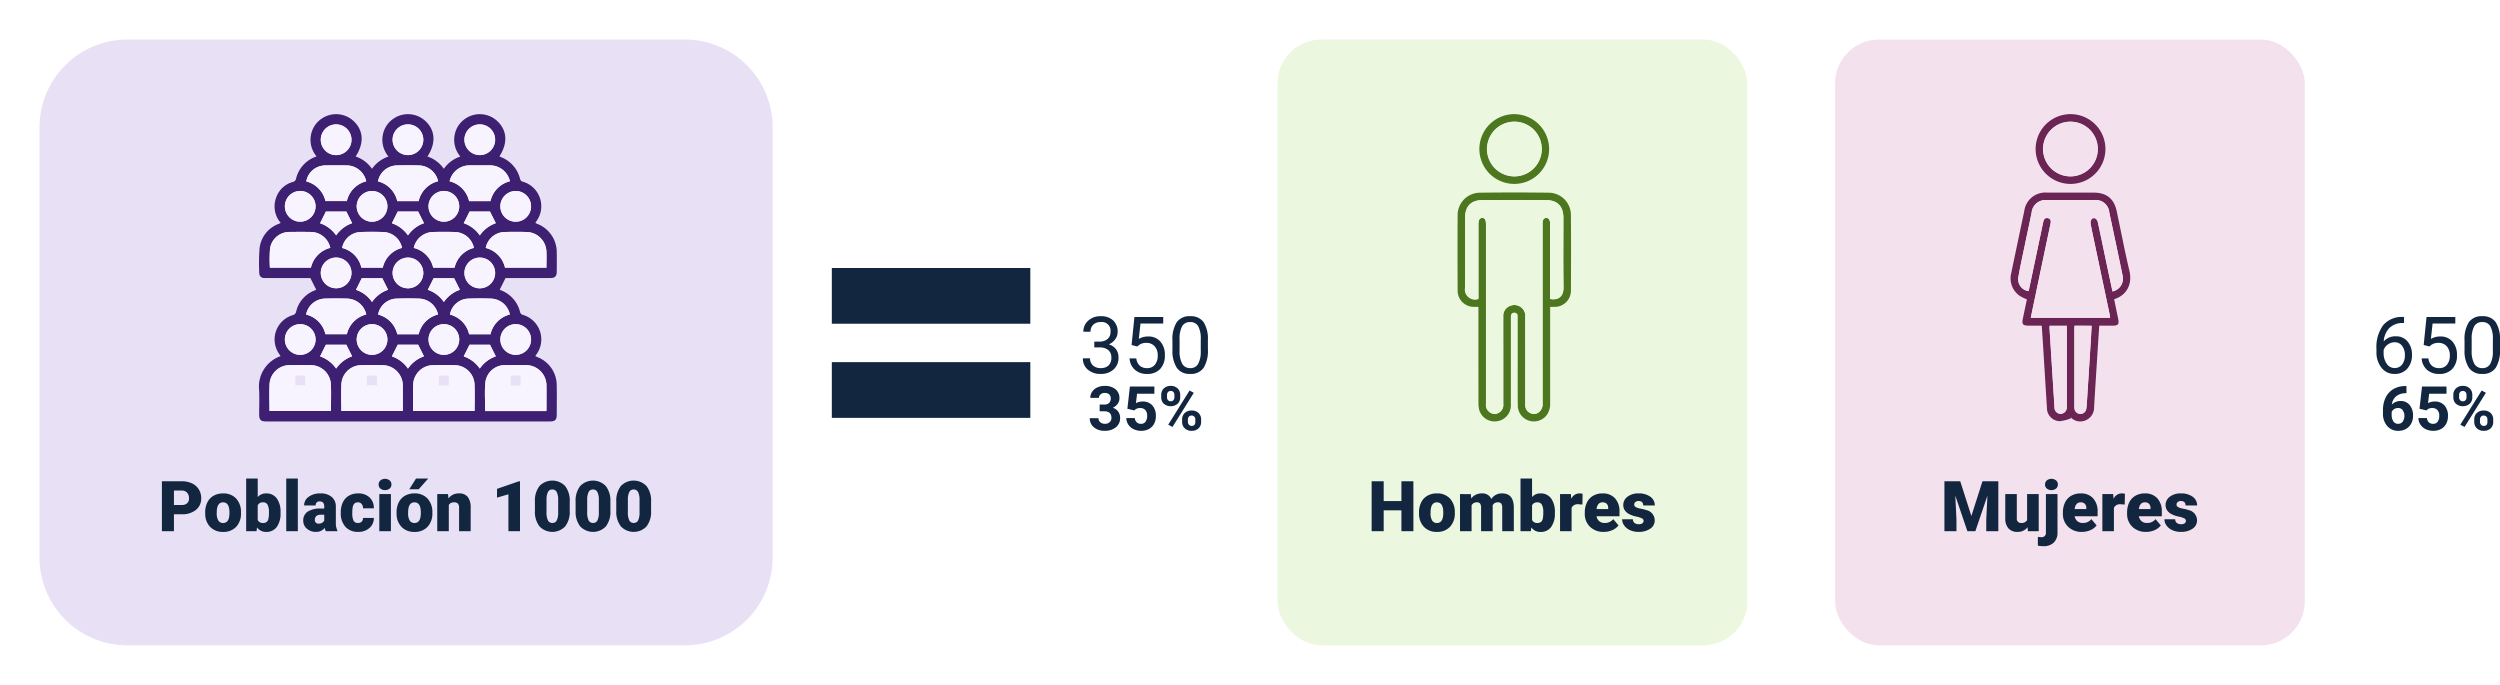 <svg xmlns="http://www.w3.org/2000/svg" xmlns:xlink="http://www.w3.org/1999/xlink" width="569.464" height="156" viewBox="0 0 569.464 156">
  <defs>
    <filter id="Rectángulo_40592" x="282" y="0" width="125" height="156" filterUnits="userSpaceOnUse">
      <feOffset dy="3" input="SourceAlpha"/>
      <feGaussianBlur stdDeviation="3" result="blur"/>
      <feFlood flood-opacity="0.161"/>
      <feComposite operator="in" in2="blur"/>
      <feComposite in="SourceGraphic"/>
    </filter>
    <filter id="Rectángulo_40592-2" x="409" y="0" width="125" height="156" filterUnits="userSpaceOnUse">
      <feOffset dy="3" input="SourceAlpha"/>
      <feGaussianBlur stdDeviation="3" result="blur-2"/>
      <feFlood flood-opacity="0.161"/>
      <feComposite operator="in" in2="blur-2"/>
      <feComposite in="SourceGraphic"/>
    </filter>
    <filter id="Trazado_189540" x="0" y="0" width="185" height="156" filterUnits="userSpaceOnUse">
      <feOffset dy="3" input="SourceAlpha"/>
      <feGaussianBlur stdDeviation="3" result="blur-3"/>
      <feFlood flood-opacity="0.161"/>
      <feComposite operator="in" in2="blur-3"/>
      <feComposite in="SourceGraphic"/>
    </filter>
  </defs>
  <g id="Grupo_133220" data-name="Grupo 133220" transform="translate(8546 8462)">
    <g id="Grupo_128161" data-name="Grupo 128161" transform="translate(-8728 -10764)">
      <g transform="matrix(1, 0, 0, 1, 182, 2302)" filter="url(#Rectángulo_40592)">
        <rect id="Rectángulo_40592-3" data-name="Rectángulo 40592" width="107" height="138" rx="10" transform="translate(291 6)" fill="#ecf7e0"/>
      </g>
    </g>
    <path id="Trazado_189535" data-name="Trazado 189535" d="M10.949,15H8.223V10.25H4.184V15H1.441V3.625H4.184V8.141H8.223V3.625h2.727Zm1.281-4.3a4.989,4.989,0,0,1,.492-2.254,3.52,3.52,0,0,1,1.414-1.52A4.259,4.259,0,0,1,16.3,6.391a3.887,3.887,0,0,1,2.992,1.176,4.512,4.512,0,0,1,1.094,3.2v.094A4.378,4.378,0,0,1,19.289,14a3.9,3.9,0,0,1-2.973,1.16,3.942,3.942,0,0,1-2.9-1.082,4.232,4.232,0,0,1-1.18-2.934Zm2.633.164a3.145,3.145,0,0,0,.367,1.719,1.223,1.223,0,0,0,1.086.547q1.406,0,1.438-2.164V10.7q0-2.273-1.453-2.273-1.32,0-1.43,1.961Zm9.172-4.312.086.992a2.906,2.906,0,0,1,2.414-1.148A2.14,2.14,0,0,1,28.7,7.664a2.813,2.813,0,0,1,2.484-1.273q2.57,0,2.641,3.109V15H31.184V9.664a1.611,1.611,0,0,0-.219-.945.931.931,0,0,0-.8-.3,1.247,1.247,0,0,0-1.164.7l.008.109V15H26.371V9.68a1.694,1.694,0,0,0-.211-.961.929.929,0,0,0-.8-.3,1.263,1.263,0,0,0-1.156.7V15H21.566V6.547Zm19.141,4.3a5.152,5.152,0,0,1-.859,3.2,2.878,2.878,0,0,1-2.422,1.117,2.5,2.5,0,0,1-2.078-1.023L37.707,15H35.348V3H37.98V7.227a2.41,2.41,0,0,1,1.9-.836,2.879,2.879,0,0,1,2.438,1.133,5.179,5.179,0,0,1,.859,3.188Zm-2.641-.168a3.437,3.437,0,0,0-.324-1.735,1.093,1.093,0,0,0-1-.519A1.261,1.261,0,0,0,37.98,9.1v3.354a1.268,1.268,0,0,0,1.25.671,1.118,1.118,0,0,0,1.18-.9A6.5,6.5,0,0,0,40.535,10.676ZM49.449,8.93l-.867-.062a1.558,1.558,0,0,0-1.594.781V15H44.355V6.547h2.469l.086,1.086a2.039,2.039,0,0,1,1.852-1.242,2.567,2.567,0,0,1,.734.094Zm4.891,6.227A4.345,4.345,0,0,1,51.191,14a4.006,4.006,0,0,1-1.2-3.02v-.219a5.191,5.191,0,0,1,.48-2.289,3.516,3.516,0,0,1,1.4-1.535,4.233,4.233,0,0,1,2.188-.543A3.659,3.659,0,0,1,56.871,7.5,4.344,4.344,0,0,1,57.9,10.578V11.6H52.668a1.9,1.9,0,0,0,.617,1.117,1.836,1.836,0,0,0,1.234.406,2.366,2.366,0,0,0,1.953-.875l1.2,1.422a3.363,3.363,0,0,1-1.395,1.082A4.713,4.713,0,0,1,54.34,15.156Zm-.3-6.734q-1.156,0-1.375,1.531h2.656v-.2A1.3,1.3,0,0,0,55,8.77,1.275,1.275,0,0,0,54.043,8.422Zm9.344,4.2a.608.608,0,0,0-.352-.539,5.348,5.348,0,0,0-1.336-.422,6.092,6.092,0,0,1-1.625-.574,2.722,2.722,0,0,1-.977-.863,2.061,2.061,0,0,1-.336-1.164,2.336,2.336,0,0,1,.961-1.918,3.958,3.958,0,0,1,2.516-.754,4.386,4.386,0,0,1,2.688.758,2.37,2.37,0,0,1,1.016,1.992H63.3q0-1.016-1.07-1.016a1.061,1.061,0,0,0-.7.23.714.714,0,0,0-.281.574.655.655,0,0,0,.344.57,3.248,3.248,0,0,0,1.1.359,9.485,9.485,0,0,1,1.324.336,2.406,2.406,0,0,1,1.906,2.352A2.214,2.214,0,0,1,64.9,14.43a4.505,4.505,0,0,1-2.66.727,4.6,4.6,0,0,1-1.937-.391A3.24,3.24,0,0,1,58.973,13.7a2.406,2.406,0,0,1-.477-1.414h2.461a1.017,1.017,0,0,0,.391.855,1.607,1.607,0,0,0,.961.27,1.264,1.264,0,0,0,.809-.219A.7.7,0,0,0,63.387,12.625Z" transform="translate(-8235 -8356)" fill="#12263f"/>
    <g id="Grupo_128167" data-name="Grupo 128167" transform="translate(750.008 422)">
      <g id="Grupo_128166" data-name="Grupo 128166" transform="translate(-9442.117 -8952.238)">
        <path id="Trazado_188019" data-name="Trazado 188019" d="M499.208,201.659v1.019q0,10.436,0,20.872a4.322,4.322,0,0,1-.77,2.748,3.672,3.672,0,0,1-4,1.3,3.632,3.632,0,0,1-2.6-3.471c-.029-3.255-.012-6.511-.012-9.767q0-5,0-10c0-.184,0-.368,0-.551a.735.735,0,0,0-.755-.827c-.534-.012-.812.3-.812.846q0,2.205,0,4.411,0,7.8,0,15.6a3.66,3.66,0,0,1-3.248,3.89,3.622,3.622,0,0,1-4-2.789,7.033,7.033,0,0,1-.132-1.485q-.012-10.4-.006-20.794v-1c-.392,0-.7.011-1.008,0a3.686,3.686,0,0,1-3.729-3.775c-.025-5.645-.035-11.29,0-16.934a5.108,5.108,0,0,1,5.192-5.295q7.717-.1,15.437,0a5.082,5.082,0,0,1,5.173,5.23c.052,5.671.036,11.342.006,17.013a3.68,3.68,0,0,1-3.745,3.76C499.909,201.669,499.622,201.659,499.208,201.659Zm-16.34-1.808v-.976q0-7.956,0-15.912c0-1.108.264-1.566.889-1.551.6.015.831.425.831,1.511q0,20.4,0,40.8a2.077,2.077,0,0,0,2.009,2.332,2.055,2.055,0,0,0,1.93-2.319q.006-5.317,0-10.634c0-3.072-.008-6.144,0-9.216a2.431,2.431,0,0,1,1.891-2.558,2.483,2.483,0,0,1,3.119,2.661q.012,9.689,0,19.378c0,.289-.009.579.013.866a1.914,1.914,0,0,0,1.177,1.643,1.761,1.761,0,0,0,1.923-.239,2.349,2.349,0,0,0,.832-2.094q-.013-20.4-.005-40.8c0-.92.269-1.334.851-1.331s.862.444.87,1.338c0,.184,0,.368,0,.551v16.565c1.942.37,3.081-.657,3.05-2.6-.083-5.3-.027-10.608-.029-15.912,0-2.612-1.367-4-3.96-4.008q-7.247-.013-14.494,0c-2.553.005-3.925,1.4-3.927,3.957,0,5.357.05,10.714-.029,16.069A2.3,2.3,0,0,0,482.867,199.852Z" transform="translate(0 -63.525)" fill="#4c771e"/>
        <path id="Trazado_188020" data-name="Trazado 188020" d="M516.7,102.227a7.946,7.946,0,1,1-7.953-7.989A7.985,7.985,0,0,1,516.7,102.227Zm-7.967,6.187a6.228,6.228,0,1,0,.009-12.455,6.228,6.228,0,0,0-.009,12.455Z" transform="translate(-17.719 0)" fill="#4c771e"/>
        <path id="Trazado_188021" data-name="Trazado 188021" d="M488.955,206.023a2.3,2.3,0,0,1-3.049-2.48c.08-5.355.027-10.713.029-16.069,0-2.558,1.374-3.951,3.927-3.957q7.247-.016,14.494,0c2.593,0,3.959,1.4,3.96,4.008,0,5.3-.054,10.609.029,15.912.03,1.944-1.108,2.971-3.05,2.6V189.473c0-.184,0-.367,0-.551-.008-.894-.3-1.335-.87-1.338s-.851.411-.851,1.331q0,20.4.005,40.8a2.349,2.349,0,0,1-.832,2.094,1.761,1.761,0,0,1-1.923.239,1.914,1.914,0,0,1-1.177-1.643c-.021-.287-.013-.577-.013-.866q0-9.689,0-19.378a2.484,2.484,0,0,0-3.119-2.661,2.431,2.431,0,0,0-1.891,2.558c-.012,3.072,0,6.144,0,9.216q0,5.317,0,10.634a2.055,2.055,0,0,1-1.93,2.319,2.078,2.078,0,0,1-2.009-2.332q0-20.4,0-40.8c0-1.087-.226-1.5-.831-1.511-.625-.015-.889.443-.889,1.551q0,7.956,0,15.912Z" transform="translate(-6.088 -69.697)" fill="#ecf7e0"/>
        <path id="Trazado_188022" data-name="Trazado 188022" d="M514.843,114.542a6.228,6.228,0,1,1,6.249-6.173A6.248,6.248,0,0,1,514.843,114.542Z" transform="translate(-23.832 -6.127)" fill="#ecf7e0"/>
      </g>
    </g>
    <g id="Grupo_128168" data-name="Grupo 128168" transform="translate(-8601 -10764)">
      <g transform="matrix(1, 0, 0, 1, 55, 2302)" filter="url(#Rectángulo_40592-2)">
        <rect id="Rectángulo_40592-4" data-name="Rectángulo 40592" width="107" height="138" rx="10" transform="translate(418 6)" fill="#f3e2ee"/>
      </g>
    </g>
    <path id="Trazado_189536" data-name="Trazado 189536" d="M8.512,3.625l2.539,7.914,2.531-7.914h3.609V15h-2.75V12.344l.266-5.437L11.957,15H10.145L7.387,6.9l.266,5.445V15H4.91V3.625ZM23.848,14.086a2.714,2.714,0,0,1-2.258,1.07,2.662,2.662,0,0,1-2.105-.809,3.4,3.4,0,0,1-.715-2.324V6.547H21.4v5.492a.946.946,0,0,0,1.055,1.086,1.376,1.376,0,0,0,1.289-.648V6.547h2.648V15H23.926Zm6.82-7.539v8.742a3.068,3.068,0,0,1-.859,2.313,3.3,3.3,0,0,1-2.375.813,5.607,5.607,0,0,1-1.242-.133V16.289a5.037,5.037,0,0,0,.742.07.963.963,0,0,0,1.094-1.086V6.547ZM27.832,4.359a1.186,1.186,0,0,1,.406-.927,1.719,1.719,0,0,1,2.109,0,1.186,1.186,0,0,1,.406.927,1.186,1.186,0,0,1-.406.927,1.719,1.719,0,0,1-2.109,0A1.186,1.186,0,0,1,27.832,4.359Zm8.414,10.8A4.345,4.345,0,0,1,33.1,14a4.006,4.006,0,0,1-1.2-3.02v-.219a5.191,5.191,0,0,1,.48-2.289,3.516,3.516,0,0,1,1.4-1.535,4.233,4.233,0,0,1,2.188-.543A3.659,3.659,0,0,1,38.777,7.5a4.344,4.344,0,0,1,1.031,3.082V11.6H34.574a1.9,1.9,0,0,0,.617,1.117,1.836,1.836,0,0,0,1.234.406,2.366,2.366,0,0,0,1.953-.875l1.2,1.422a3.363,3.363,0,0,1-1.395,1.082A4.713,4.713,0,0,1,36.246,15.156Zm-.3-6.734q-1.156,0-1.375,1.531H37.23v-.2a1.3,1.3,0,0,0-.32-.98A1.275,1.275,0,0,0,35.949,8.422ZM45.98,8.93l-.867-.062a1.558,1.558,0,0,0-1.594.781V15H40.887V6.547h2.469l.086,1.086a2.039,2.039,0,0,1,1.852-1.242,2.567,2.567,0,0,1,.734.094Zm4.891,6.227A4.345,4.345,0,0,1,47.723,14a4.006,4.006,0,0,1-1.2-3.02v-.219A5.191,5.191,0,0,1,47,8.469a3.516,3.516,0,0,1,1.4-1.535,4.233,4.233,0,0,1,2.188-.543A3.659,3.659,0,0,1,53.4,7.5a4.344,4.344,0,0,1,1.031,3.082V11.6H49.2a1.9,1.9,0,0,0,.617,1.117,1.836,1.836,0,0,0,1.234.406A2.366,2.366,0,0,0,53,12.25l1.2,1.422a3.363,3.363,0,0,1-1.395,1.082A4.713,4.713,0,0,1,50.871,15.156Zm-.3-6.734q-1.156,0-1.375,1.531h2.656v-.2a1.3,1.3,0,0,0-.32-.98A1.275,1.275,0,0,0,50.574,8.422Zm9.344,4.2a.608.608,0,0,0-.352-.539,5.348,5.348,0,0,0-1.336-.422,6.092,6.092,0,0,1-1.625-.574,2.722,2.722,0,0,1-.977-.863,2.061,2.061,0,0,1-.336-1.164,2.336,2.336,0,0,1,.961-1.918,3.958,3.958,0,0,1,2.516-.754,4.386,4.386,0,0,1,2.688.758,2.37,2.37,0,0,1,1.016,1.992H59.832q0-1.016-1.07-1.016a1.061,1.061,0,0,0-.7.23.714.714,0,0,0-.281.574.655.655,0,0,0,.344.57,3.248,3.248,0,0,0,1.1.359,9.485,9.485,0,0,1,1.324.336,2.406,2.406,0,0,1,1.906,2.352A2.214,2.214,0,0,1,61.43,14.43a4.505,4.505,0,0,1-2.66.727,4.6,4.6,0,0,1-1.937-.391A3.24,3.24,0,0,1,55.5,13.7a2.406,2.406,0,0,1-.477-1.414h2.461a1.017,1.017,0,0,0,.391.855,1.607,1.607,0,0,0,.961.27,1.264,1.264,0,0,0,.809-.219A.7.7,0,0,0,59.918,12.625Z" transform="translate(-8108 -8356)" fill="#12263f"/>
    <g id="Grupo_128169" data-name="Grupo 128169" transform="translate(-8853.736 -8654.882)">
      <path id="Trazado_188023" data-name="Trazado 188023" d="M779.415,288.2a10.128,10.128,0,0,1-2.509.623A3,3,0,0,1,774,285.78c-.286-4.4-.547-8.8-.822-13.2-.113-1.8-.235-3.608-.361-5.522-1,0-1.986,0-2.974,0-1.357,0-1.6-.321-1.314-1.676.3-1.432.6-2.866.906-4.3a14.784,14.784,0,0,1-1.517-.729,4.834,4.834,0,0,1-2.062-5.215q1.476-7.083,2.974-14.161a4.84,4.84,0,0,1,5.226-4.222q5.277-.012,10.554,0c2.989,0,4.689,1.39,5.3,4.3.95,4.515,1.821,9.048,2.88,13.538.687,2.913-.506,5.494-3.481,6.45.306,1.491.614,2.994.922,4.5.246,1.2-.008,1.514-1.248,1.518-.994,0-1.988,0-3.061,0-.1,1.44-.192,2.82-.28,4.2-.3,4.793-.619,9.586-.9,14.381a3.14,3.14,0,0,1-1.859,2.954,3.037,3.037,0,0,1-3.375-.542.443.443,0,0,0-.142-.05Zm9.52-28.934a2.992,2.992,0,0,0,2.286-3.688q-1.491-7.159-3.019-14.311a3.086,3.086,0,0,0-3.471-2.808q-5.354-.012-10.709,0a3.148,3.148,0,0,0-3.509,2.875c-.55,2.643-1.12,5.282-1.668,7.925-.469,2.258-.977,4.51-1.36,6.783a2.731,2.731,0,0,0,2.323,3.153,2.244,2.244,0,0,0,.069-.22q1.632-7.731,3.261-15.464c.126-.6.361-1.1,1.078-.939s.721.692.591,1.3q-1.728,8.154-3.429,16.313c-.353,1.683-.7,3.365-1.063,5.082h18.09c-.046-.3-.073-.531-.121-.76q-1.68-7.964-3.365-15.925c-.341-1.616-.706-3.227-.992-4.853a1.427,1.427,0,0,1,.329-1.029.851.851,0,0,1,.84-.031,1.64,1.64,0,0,1,.517.911c.767,3.561,1.5,7.129,2.254,10.695C788.217,255.944,788.579,257.6,788.935,259.268ZM774.6,267.1c0,.279-.011.487,0,.694q.557,8.947,1.121,17.894a1.43,1.43,0,0,0,1.359,1.466,1.45,1.45,0,0,0,1.436-1.47c.016-.182.007-.367.007-.55V267.1Zm5.685-.014c-.015.293-.038.524-.038.755q0,8.729,0,17.458a5.289,5.289,0,0,0,.019.55,1.356,1.356,0,0,0,2.7.136c.084-.515.111-1.041.145-1.564q.453-7.1.9-14.2c.064-1.032.11-2.066.165-3.133Z" fill="#6a2554"/>
      <path id="Trazado_188024" data-name="Trazado 188024" d="M779.344,234.778a7.948,7.948,0,0,1,.058-15.9,7.948,7.948,0,1,1-.058,15.9Zm.066-1.72a6.228,6.228,0,1,0-6.252-6.16A6.269,6.269,0,0,0,779.41,233.058Z" fill="#6a2554"/>
      <path id="Trazado_188025" data-name="Trazado 188025" d="M788.935,259.268c-.356-1.664-.718-3.324-1.068-4.986-.75-3.566-1.487-7.134-2.254-10.695a1.64,1.64,0,0,0-.517-.911.851.851,0,0,0-.84.031,1.427,1.427,0,0,0-.329,1.029c.286,1.626.651,3.237.992,4.853q1.681,7.962,3.365,15.925c.048.229.075.464.121.76h-18.09c.359-1.717.71-3.4,1.063-5.082q1.711-8.157,3.429-16.313c.13-.613.113-1.146-.591-1.3s-.952.337-1.078.939q-1.625,7.734-3.261,15.464a2.244,2.244,0,0,1-.069.22,2.731,2.731,0,0,1-2.323-3.153c.383-2.273.891-4.525,1.36-6.783.548-2.643,1.118-5.282,1.668-7.925a3.148,3.148,0,0,1,3.509-2.875q5.355-.012,10.709,0a3.086,3.086,0,0,1,3.471,2.808q1.528,7.152,3.019,14.311A2.992,2.992,0,0,1,788.935,259.268Z" fill="#f3e2ee"/>
      <path id="Trazado_188026" data-name="Trazado 188026" d="M774.6,267.1h3.925v18.034c0,.183.009.368-.007.55a1.45,1.45,0,0,1-1.436,1.47,1.43,1.43,0,0,1-1.359-1.466q-.572-8.946-1.121-17.894C774.589,267.588,774.6,267.38,774.6,267.1Z" fill="#f3e2ee"/>
      <path id="Trazado_188027" data-name="Trazado 188027" d="M780.285,267.087h3.887c-.055,1.067-.1,2.1-.165,3.133q-.444,7.1-.9,14.2c-.034.523-.061,1.049-.145,1.564a1.356,1.356,0,0,1-2.7-.136,5.289,5.289,0,0,1-.019-.55q0-8.729,0-17.458C780.247,267.611,780.27,267.38,780.285,267.087Z" fill="#f3e2ee"/>
      <path id="Trazado_188028" data-name="Trazado 188028" d="M779.41,233.058a6.228,6.228,0,1,1-.033-12.455,6.228,6.228,0,0,1,.033,12.455Z" fill="#f3e2ee"/>
    </g>
    <path id="Trazado_189537" data-name="Trazado 189537" d="M11.783,4.194v1.38h-.3A4.281,4.281,0,0,0,8.461,6.7a4.681,4.681,0,0,0-1.3,3.067,3.471,3.471,0,0,1,2.76-1.16,3.319,3.319,0,0,1,2.667,1.178,4.543,4.543,0,0,1,1,3.041,4.528,4.528,0,0,1-1.077,3.164,3.707,3.707,0,0,1-2.887,1.187,3.653,3.653,0,0,1-2.979-1.411A5.591,5.591,0,0,1,5.5,12.131v-.624a8.424,8.424,0,0,1,1.507-5.4,5.536,5.536,0,0,1,4.487-1.912ZM9.647,9.96a2.733,2.733,0,0,0-2.514,1.758v.6a4.2,4.2,0,0,0,.712,2.549,2.133,2.133,0,0,0,1.775.967,2.067,2.067,0,0,0,1.727-.809,3.355,3.355,0,0,0,.628-2.118,3.356,3.356,0,0,0-.637-2.131A2.042,2.042,0,0,0,9.647,9.96Zm6.609.624.65-6.381h6.557v1.5H18.287L17.9,9.2a4.13,4.13,0,0,1,2.136-.554A3.531,3.531,0,0,1,22.813,9.8a4.53,4.53,0,0,1,1.028,3.125,4.372,4.372,0,0,1-1.068,3.116,3.892,3.892,0,0,1-2.984,1.138,4.045,4.045,0,0,1-2.769-.94,3.754,3.754,0,0,1-1.222-2.6h1.538a2.582,2.582,0,0,0,.782,1.657,2.432,2.432,0,0,0,1.67.558,2.194,2.194,0,0,0,1.78-.773,3.233,3.233,0,0,0,.646-2.136,2.968,2.968,0,0,0-.7-2.061,2.377,2.377,0,0,0-1.859-.778,2.681,2.681,0,0,0-1.67.466l-.431.352Zm17.385.958a7.436,7.436,0,0,1-.976,4.245,3.47,3.47,0,0,1-3.05,1.389,3.5,3.5,0,0,1-3.032-1.358,7.058,7.058,0,0,1-1.02-4.056V9.591A7.271,7.271,0,0,1,26.54,5.4,3.5,3.5,0,0,1,29.6,4.027,3.528,3.528,0,0,1,32.64,5.35a7.017,7.017,0,0,1,1,4.083ZM32.016,9.318a5.958,5.958,0,0,0-.58-3.01A2,2,0,0,0,29.6,5.363a1.97,1.97,0,0,0-1.819.94A5.817,5.817,0,0,0,27.19,9.2v2.6a6.053,6.053,0,0,0,.6,3.063,1.993,1.993,0,0,0,1.824.989,1.966,1.966,0,0,0,1.789-.932,5.834,5.834,0,0,0,.611-2.936ZM12.336,19.944v1.627h-.191a3.356,3.356,0,0,0-2.157.7,2.833,2.833,0,0,0-.981,1.88,2.691,2.691,0,0,1,2-.807,2.535,2.535,0,0,1,2.064.93,3.727,3.727,0,0,1,.766,2.447,3.666,3.666,0,0,1-.42,1.757A3.015,3.015,0,0,1,12.23,29.7a3.456,3.456,0,0,1-1.74.438,3.227,3.227,0,0,1-2.54-1.094,4.246,4.246,0,0,1-.967-2.919v-.711A6.389,6.389,0,0,1,7.6,22.552a4.486,4.486,0,0,1,1.757-1.921,5.148,5.148,0,0,1,2.656-.687Zm-1.928,4.99a1.578,1.578,0,0,0-.868.249,1.5,1.5,0,0,0-.574.658v.6a2.66,2.66,0,0,0,.39,1.545,1.259,1.259,0,0,0,1.094.556,1.245,1.245,0,0,0,1.029-.5,2.354,2.354,0,0,0,0-2.61A1.292,1.292,0,0,0,10.408,24.935Zm4.895.171.574-5.059h5.578v1.647H17.5l-.246,2.14a3.132,3.132,0,0,1,1.5-.376,2.869,2.869,0,0,1,2.229.882,3.522,3.522,0,0,1,.807,2.468,3.609,3.609,0,0,1-.407,1.726,2.871,2.871,0,0,1-1.166,1.183,3.639,3.639,0,0,1-1.791.42,3.864,3.864,0,0,1-1.675-.366,2.971,2.971,0,0,1-1.22-1.029,2.8,2.8,0,0,1-.475-1.511H17a1.46,1.46,0,0,0,.434.967,1.376,1.376,0,0,0,.974.345,1.215,1.215,0,0,0,1.032-.482,2.233,2.233,0,0,0,.362-1.364,1.846,1.846,0,0,0-.417-1.3,1.53,1.53,0,0,0-1.183-.451,1.71,1.71,0,0,0-1.142.369l-.191.178Zm7.711-3.145a1.968,1.968,0,0,1,.595-1.487,2.157,2.157,0,0,1,1.559-.571,2.191,2.191,0,0,1,1.572.564A2.005,2.005,0,0,1,27.334,22v.492a1.943,1.943,0,0,1-.595,1.483,2.456,2.456,0,0,1-3.127,0,1.991,1.991,0,0,1-.6-1.521Zm1.313.535a.929.929,0,0,0,.236.663.81.81,0,0,0,.619.251.772.772,0,0,0,.608-.254.989.989,0,0,0,.226-.681v-.509a.968.968,0,0,0-.226-.667.875.875,0,0,0-1.23,0,.988.988,0,0,0-.232.7Zm3.445,5.064a1.943,1.943,0,0,1,.6-1.487,2.187,2.187,0,0,1,1.559-.564,2.209,2.209,0,0,1,1.569.557,1.994,1.994,0,0,1,.6,1.535v.492a1.957,1.957,0,0,1-.588,1.48,2.167,2.167,0,0,1-1.565.564,2.193,2.193,0,0,1-1.579-.567,1.982,1.982,0,0,1-.595-1.5Zm1.313.542a.922.922,0,0,0,.246.646.8.8,0,0,0,.615.268q.834,0,.834-.928v-.523a.938.938,0,0,0-.232-.663.88.88,0,0,0-1.23,0,.968.968,0,0,0-.232.684ZM25.57,29.255l-.964-.52,4.86-7.779.964.52Z" transform="translate(-8010.178 -8394)" fill="#12263f"/>
    <path id="Trazado_189538" data-name="Trazado 189538" d="M7.767,9.811H8.988A2.685,2.685,0,0,0,10.8,9.2a2.026,2.026,0,0,0,.659-1.591,1.985,1.985,0,0,0-2.241-2.25,2.331,2.331,0,0,0-1.683.6,2.107,2.107,0,0,0-.628,1.6H5.279A3.264,3.264,0,0,1,6.391,5.034,4.05,4.05,0,0,1,9.217,4.027a4,4,0,0,1,2.839.958,3.461,3.461,0,0,1,1.028,2.663,2.809,2.809,0,0,1-.541,1.617,3.264,3.264,0,0,1-1.472,1.169,3.145,3.145,0,0,1,1.63,1.107,3.076,3.076,0,0,1,.576,1.89,3.491,3.491,0,0,1-1.125,2.733,4.213,4.213,0,0,1-2.927,1.011A4.324,4.324,0,0,1,6.294,16.2a3.236,3.236,0,0,1-1.129-2.575H6.8a2.092,2.092,0,0,0,.659,1.617,2.507,2.507,0,0,0,1.767.606,2.46,2.46,0,0,0,1.8-.615,2.371,2.371,0,0,0,.624-1.767,2.151,2.151,0,0,0-.686-1.714,2.987,2.987,0,0,0-1.978-.615H7.767Zm8.49.773.65-6.381h6.557v1.5H18.287L17.9,9.2a4.13,4.13,0,0,1,2.136-.554A3.531,3.531,0,0,1,22.813,9.8a4.53,4.53,0,0,1,1.028,3.125,4.372,4.372,0,0,1-1.068,3.116,3.892,3.892,0,0,1-2.984,1.138,4.045,4.045,0,0,1-2.769-.94,3.754,3.754,0,0,1-1.222-2.6h1.538a2.582,2.582,0,0,0,.782,1.657,2.432,2.432,0,0,0,1.67.558,2.194,2.194,0,0,0,1.78-.773,3.233,3.233,0,0,0,.646-2.136,2.968,2.968,0,0,0-.7-2.061,2.377,2.377,0,0,0-1.859-.778,2.681,2.681,0,0,0-1.67.466l-.431.352Zm17.385.958a7.436,7.436,0,0,1-.976,4.245,3.47,3.47,0,0,1-3.05,1.389,3.5,3.5,0,0,1-3.032-1.358,7.058,7.058,0,0,1-1.02-4.056V9.591A7.271,7.271,0,0,1,26.54,5.4,3.5,3.5,0,0,1,29.6,4.027,3.528,3.528,0,0,1,32.64,5.35a7.017,7.017,0,0,1,1,4.083ZM32.016,9.318a5.958,5.958,0,0,0-.58-3.01A2,2,0,0,0,29.6,5.363a1.97,1.97,0,0,0-1.819.94A5.817,5.817,0,0,0,27.19,9.2v2.6a6.053,6.053,0,0,0,.6,3.063,1.993,1.993,0,0,0,1.824.989,1.966,1.966,0,0,0,1.789-.932,5.834,5.834,0,0,0,.611-2.936ZM8.986,24.148h1.053a1.483,1.483,0,0,0,1.114-.376,1.378,1.378,0,0,0,.362-1,1.218,1.218,0,0,0-.359-.937,1.391,1.391,0,0,0-.988-.335,1.458,1.458,0,0,0-.95.311,1,1,0,0,0-.383.81H6.86a2.43,2.43,0,0,1,.42-1.4,2.8,2.8,0,0,1,1.176-.967,3.924,3.924,0,0,1,1.665-.349,3.722,3.722,0,0,1,2.475.755,2.577,2.577,0,0,1,.9,2.082A2.094,2.094,0,0,1,13.074,24a2.709,2.709,0,0,1-1.094.882,2.473,2.473,0,0,1,1.254.9,2.448,2.448,0,0,1,.414,1.422,2.62,2.62,0,0,1-.967,2.126,3.889,3.889,0,0,1-2.56.8,3.688,3.688,0,0,1-2.437-.786,2.567,2.567,0,0,1-.947-2.078H8.713a1.145,1.145,0,0,0,.42.916,1.549,1.549,0,0,0,1.036.355,1.556,1.556,0,0,0,1.1-.373,1.286,1.286,0,0,0,.4-.988q0-1.49-1.641-1.49H8.986Zm6.316.957.574-5.059h5.578v1.647H17.5l-.246,2.14a3.132,3.132,0,0,1,1.5-.376,2.869,2.869,0,0,1,2.229.882,3.522,3.522,0,0,1,.807,2.468,3.609,3.609,0,0,1-.407,1.726,2.871,2.871,0,0,1-1.166,1.183,3.639,3.639,0,0,1-1.791.42,3.864,3.864,0,0,1-1.675-.366,2.971,2.971,0,0,1-1.22-1.029,2.8,2.8,0,0,1-.475-1.511H17a1.46,1.46,0,0,0,.434.967,1.376,1.376,0,0,0,.974.345,1.215,1.215,0,0,0,1.032-.482,2.233,2.233,0,0,0,.362-1.364,1.846,1.846,0,0,0-.417-1.3,1.53,1.53,0,0,0-1.183-.451,1.71,1.71,0,0,0-1.142.369l-.191.178Zm7.711-3.145a1.968,1.968,0,0,1,.595-1.487,2.157,2.157,0,0,1,1.559-.571,2.191,2.191,0,0,1,1.572.564A2.005,2.005,0,0,1,27.334,22v.492a1.943,1.943,0,0,1-.595,1.483,2.456,2.456,0,0,1-3.127,0,1.991,1.991,0,0,1-.6-1.521Zm1.313.535a.929.929,0,0,0,.236.663.81.81,0,0,0,.619.251.772.772,0,0,0,.608-.254.989.989,0,0,0,.226-.681v-.509a.968.968,0,0,0-.226-.667.875.875,0,0,0-1.23,0,.988.988,0,0,0-.232.7Zm3.445,5.064a1.943,1.943,0,0,1,.6-1.487,2.187,2.187,0,0,1,1.559-.564,2.209,2.209,0,0,1,1.569.557,1.994,1.994,0,0,1,.6,1.535v.492a1.957,1.957,0,0,1-.588,1.48,2.167,2.167,0,0,1-1.565.564,2.193,2.193,0,0,1-1.579-.567,1.982,1.982,0,0,1-.595-1.5Zm1.313.542a.922.922,0,0,0,.246.646.8.8,0,0,0,.615.268q.834,0,.834-.928v-.523a.938.938,0,0,0-.232-.663.88.88,0,0,0-1.23,0,.968.968,0,0,0-.232.684ZM25.57,29.255l-.964-.52,4.86-7.779.964.52Z" transform="translate(-8304.5 -8394)" fill="#12263f"/>
    <path id="Trazado_189539" data-name="Trazado 189539" d="M51.692,59.746H6.478v-12.7H51.692Zm0,21.436H6.478v-12.7H51.692Z" transform="translate(-8363 -8448)" fill="#12263f"/>
    <g transform="matrix(1, 0, 0, 1, -8546, -8462)" filter="url(#Trazado_189540)">
      <path id="Trazado_189540-2" data-name="Trazado 189540" d="M20,0H147a20,20,0,0,1,20,20v98a20,20,0,0,1-20,20H20A20,20,0,0,1,0,118V20A20,20,0,0,1,20,0Z" transform="translate(9 6)" fill="#e8e1f6"/>
    </g>
    <path id="Trazado_189541" data-name="Trazado 189541" d="M10.621,11.141V15H7.879V3.625h4.539a5.287,5.287,0,0,1,2.309.48,3.621,3.621,0,0,1,1.555,1.367,3.734,3.734,0,0,1,.551,2.012,3.291,3.291,0,0,1-1.191,2.66,4.943,4.943,0,0,1-3.27,1Zm0-2.117h1.8a1.7,1.7,0,0,0,1.215-.4A1.48,1.48,0,0,0,14.051,7.5a1.83,1.83,0,0,0-.43-1.273,1.522,1.522,0,0,0-1.172-.484H10.621ZM17.738,10.7a4.989,4.989,0,0,1,.492-2.254,3.52,3.52,0,0,1,1.414-1.52,4.259,4.259,0,0,1,2.164-.531A3.887,3.887,0,0,1,24.8,7.566a4.512,4.512,0,0,1,1.094,3.2v.094A4.378,4.378,0,0,1,24.8,14a3.9,3.9,0,0,1-2.973,1.16,3.942,3.942,0,0,1-2.9-1.082,4.232,4.232,0,0,1-1.18-2.934Zm2.633.164a3.145,3.145,0,0,0,.367,1.719,1.223,1.223,0,0,0,1.086.547q1.406,0,1.438-2.164V10.7q0-2.273-1.453-2.273-1.32,0-1.43,1.961ZM34.9,10.844a5.152,5.152,0,0,1-.859,3.2,2.878,2.878,0,0,1-2.422,1.117,2.5,2.5,0,0,1-2.078-1.023L29.434,15H27.074V3h2.633V7.227a2.41,2.41,0,0,1,1.9-.836,2.879,2.879,0,0,1,2.438,1.133,5.179,5.179,0,0,1,.859,3.188Zm-2.641-.168a3.437,3.437,0,0,0-.324-1.735,1.093,1.093,0,0,0-1-.519,1.261,1.261,0,0,0-1.234.679v3.354a1.268,1.268,0,0,0,1.25.671,1.118,1.118,0,0,0,1.18-.9A6.5,6.5,0,0,0,32.262,10.676ZM38.84,15H36.2V3H38.84Zm6.383,0a2.973,2.973,0,0,1-.25-.758,2.448,2.448,0,0,1-2.031.914,3,3,0,0,1-2.031-.723,2.3,2.3,0,0,1-.836-1.816,2.364,2.364,0,0,1,1.016-2.078,5.174,5.174,0,0,1,2.953-.7h.813V9.388q0-1.17-1.008-1.17a.824.824,0,0,0-.937.926H40.277a2.36,2.36,0,0,1,1.043-1.99,4.383,4.383,0,0,1,2.66-.765,3.843,3.843,0,0,1,2.555.789A2.743,2.743,0,0,1,47.5,9.344v3.742a3.832,3.832,0,0,0,.359,1.781V15Zm-1.648-1.719a1.469,1.469,0,0,0,.816-.211,1.322,1.322,0,0,0,.465-.477V11.242H44.09q-1.375,0-1.375,1.234a.754.754,0,0,0,.242.582A.876.876,0,0,0,43.574,13.281Zm8.953-.156a1.171,1.171,0,0,0,.859-.3,1.1,1.1,0,0,0,.3-.84h2.469a2.922,2.922,0,0,1-1,2.281,3.705,3.705,0,0,1-2.566.891A3.751,3.751,0,0,1,49.684,14a4.556,4.556,0,0,1-1.062-3.2v-.109a5.149,5.149,0,0,1,.473-2.262,3.441,3.441,0,0,1,1.363-1.508,4.065,4.065,0,0,1,2.109-.527,3.658,3.658,0,0,1,2.617.914,3.242,3.242,0,0,1,.969,2.477H53.684a1.445,1.445,0,0,0-.32-1.008,1.106,1.106,0,0,0-.859-.352q-1.023,0-1.2,1.3a9.206,9.206,0,0,0-.055,1.141,3.616,3.616,0,0,0,.3,1.766A1.055,1.055,0,0,0,52.527,13.125ZM60.043,15H57.4V6.547h2.641Zm-2.8-10.641a1.186,1.186,0,0,1,.406-.927,1.719,1.719,0,0,1,2.109,0,1.186,1.186,0,0,1,.406.927,1.186,1.186,0,0,1-.406.927,1.719,1.719,0,0,1-2.109,0A1.186,1.186,0,0,1,57.246,4.359ZM61.332,10.7a4.989,4.989,0,0,1,.492-2.254,3.52,3.52,0,0,1,1.414-1.52A4.259,4.259,0,0,1,65.4,6.391a3.887,3.887,0,0,1,2.992,1.176,4.512,4.512,0,0,1,1.094,3.2v.094A4.378,4.378,0,0,1,68.391,14a3.9,3.9,0,0,1-2.973,1.16,3.942,3.942,0,0,1-2.9-1.082,4.232,4.232,0,0,1-1.18-2.934Zm2.633.164a3.145,3.145,0,0,0,.367,1.719,1.223,1.223,0,0,0,1.086.547q1.406,0,1.438-2.164V10.7q0-2.273-1.453-2.273-1.32,0-1.43,1.961ZM65.762,3h2.781L66.371,5.453l-2.148,0Zm7.3,3.547.086.992a2.867,2.867,0,0,1,2.414-1.148,2.412,2.412,0,0,1,1.973.789,3.757,3.757,0,0,1,.676,2.375V15H75.574V9.664a1.426,1.426,0,0,0-.258-.941,1.193,1.193,0,0,0-.937-.3,1.256,1.256,0,0,0-1.148.609V15H70.6V6.547ZM89.449,15H86.809V6.594l-2.594.758v-2l4.992-1.727h.242Zm11.328-4.648a5.431,5.431,0,0,1-1.035,3.555,4.045,4.045,0,0,1-5.855-.008,5.423,5.423,0,0,1-1.039-3.547V8.273a5.431,5.431,0,0,1,1.035-3.555,4.045,4.045,0,0,1,5.855.008,5.436,5.436,0,0,1,1.039,3.555ZM98.145,7.938a4.057,4.057,0,0,0-.32-1.832A1.071,1.071,0,0,0,96.809,5.5a1.045,1.045,0,0,0-.988.563,3.822,3.822,0,0,0-.332,1.7v2.906a4.088,4.088,0,0,0,.32,1.863,1.075,1.075,0,0,0,1.016.59,1.06,1.06,0,0,0,.992-.574,3.9,3.9,0,0,0,.328-1.8Zm11.9,2.414a5.431,5.431,0,0,1-1.035,3.555,4.045,4.045,0,0,1-5.855-.008,5.423,5.423,0,0,1-1.039-3.547V8.273a5.431,5.431,0,0,1,1.035-3.555A4.045,4.045,0,0,1,109,4.727a5.436,5.436,0,0,1,1.039,3.555ZM107.41,7.938a4.057,4.057,0,0,0-.32-1.832,1.071,1.071,0,0,0-1.016-.605,1.045,1.045,0,0,0-.988.563,3.822,3.822,0,0,0-.332,1.7v2.906a4.088,4.088,0,0,0,.32,1.863,1.075,1.075,0,0,0,1.016.59,1.06,1.06,0,0,0,.992-.574,3.9,3.9,0,0,0,.328-1.8Zm11.9,2.414a5.431,5.431,0,0,1-1.035,3.555,4.045,4.045,0,0,1-5.855-.008,5.423,5.423,0,0,1-1.039-3.547V8.273a5.431,5.431,0,0,1,1.035-3.555,4.045,4.045,0,0,1,5.855.008,5.436,5.436,0,0,1,1.039,3.555Zm-2.633-2.414a4.057,4.057,0,0,0-.32-1.832A1.071,1.071,0,0,0,115.34,5.5a1.045,1.045,0,0,0-.988.563,3.822,3.822,0,0,0-.332,1.7v2.906a4.088,4.088,0,0,0,.32,1.863,1.075,1.075,0,0,0,1.016.59,1.06,1.06,0,0,0,.992-.574,3.9,3.9,0,0,0,.328-1.8Z" transform="translate(-8517 -8356)" fill="#12263f"/>
    <g id="Grupo_128171" data-name="Grupo 128171" transform="translate(-8487 -8436)">
      <path id="Trazado_188029" data-name="Trazado 188029" d="M640.623,253.937a5.74,5.74,0,0,1-1.007-5.837,5.545,5.545,0,0,1,3.758-3.487.959.959,0,0,0,.759-.8,7.051,7.051,0,0,1,4.669-5.02,5.854,5.854,0,0,1-1.117-5.55,5.718,5.718,0,0,1,2.379-3.128,5.827,5.827,0,0,1,7.308.757c2.125,2.117,2.267,4.946.323,7.939a7.308,7.308,0,0,1,3.724,2.8,7.486,7.486,0,0,1,3.76-2.8,5.868,5.868,0,0,1-1.152-5.5,5.723,5.723,0,0,1,2.338-3.156,5.826,5.826,0,0,1,7.318.666c2.169,2.11,2.328,4.973.374,7.991a7.305,7.305,0,0,1,3.724,2.8,7.484,7.484,0,0,1,3.76-2.8,5.868,5.868,0,0,1-1.152-5.5,5.725,5.725,0,0,1,2.339-3.156,5.828,5.828,0,0,1,7.318.669c2.166,2.108,2.325,4.966.41,7.932.141.077.276.164.42.225a7.1,7.1,0,0,1,4.273,4.936.911.911,0,0,0,.475.585,5.82,5.82,0,0,1,3.125,9.215,1.287,1.287,0,0,0-.1.231c.154.076.3.151.447.218a6.926,6.926,0,0,1,4.407,6.618c.029,1.434.011,2.867,0,4.3-.006.993-.427,1.408-1.434,1.41-3.431.006-6.863,0-10.233,0l-1.32,2.654c.073.035.175.088.281.133a7.11,7.11,0,0,1,4.371,5.025.9.9,0,0,0,.514.55,5.812,5.812,0,0,1,3.076,9.183,1.729,1.729,0,0,0-.12.238c.175.085.34.169.51.246a6.876,6.876,0,0,1,4.348,6.507c.049,2.162.011,4.325.01,6.488,0,1.292-.353,1.644-1.642,1.644H637.377c-1.3,0-1.658-.347-1.659-1.625,0-1.872.077-3.746-.017-5.613a7.33,7.33,0,0,1,4.887-7.638c-.115-.183-.217-.358-.332-.526a5.771,5.771,0,0,1,3.067-8.8,1.02,1.02,0,0,0,.822-.83,6.808,6.808,0,0,1,4.129-4.777c.151-.066.3-.134.44-.2l-1.336-2.657h-9.03c-.487,0-.974.02-1.46-.007a1.079,1.079,0,0,1-1.149-1.085,47.389,47.389,0,0,1,.055-5.536,6.71,6.71,0,0,1,4.312-5.691C640.255,254.109,640.4,254.038,640.623,253.937ZM701.114,296.8a1.98,1.98,0,0,0,.046-.267c0-1.845.021-3.69,0-5.536a4.652,4.652,0,0,0-4.694-4.663c-1.532-.017-3.065-.014-4.6,0a4.466,4.466,0,0,0-4.619,3.917c-.211,2.155-.045,4.346-.045,6.551Zm-30.323-.021h14c0-2.086.071-4.126-.02-6.159a4.581,4.581,0,0,0-4.463-4.278q-2.516-.061-5.034,0a4.585,4.585,0,0,0-4.463,4.278C670.72,292.65,670.792,294.689,670.792,296.777Zm-16.359,0h14.008c0-1.8,0-3.543,0-5.289,0-.291.007-.584-.015-.874a4.659,4.659,0,0,0-4.484-4.273q-2.516-.061-5.034,0a4.566,4.566,0,0,0-4.451,4.21C654.346,292.6,654.433,294.67,654.433,296.775Zm-16.36,0h14.007v-.771c0-1.8.062-3.6-.031-5.389a4.6,4.6,0,0,0-4.539-4.281q-2.444-.044-4.889,0a4.576,4.576,0,0,0-4.526,4.211C637.983,292.6,638.072,294.667,638.072,296.777Zm63.083-32.644c0-1.317.05-2.556-.011-3.791a4.615,4.615,0,0,0-4.423-4.332q-2.589-.076-5.184,0a4.482,4.482,0,0,0-4.21,3.629,5.984,5.984,0,0,1,4.39,4.493Zm-62.993,0h9.345a6.016,6.016,0,0,1,4.41-4.511A4.58,4.58,0,0,0,647.5,256c-1.606-.027-3.213-.022-4.819,0a4.464,4.464,0,0,0-4.486,3.732A31.538,31.538,0,0,0,638.162,264.134Zm21.945-19.67a4.6,4.6,0,0,0-4.424-3.63c-1.628-.027-3.258-.015-4.887,0a4.7,4.7,0,0,0-1.149.168,4.33,4.33,0,0,0-3.191,3.482,5.984,5.984,0,0,1,4.362,4.476h4.872A6,6,0,0,1,660.107,244.464Zm11.939,4.508a6.036,6.036,0,0,1,4.432-4.525,4.607,4.607,0,0,0-4.242-3.6q-2.625-.082-5.253,0a4.472,4.472,0,0,0-4.2,3.629,5.989,5.989,0,0,1,4.388,4.5Zm7.053-4.512a6.013,6.013,0,0,1,4.438,4.512h4.871a6.036,6.036,0,0,1,4.432-4.525,4.64,4.64,0,0,0-4.606-3.619q-2.262-.015-4.523,0A4.65,4.65,0,0,0,679.1,244.46ZM692.821,274.8a4.536,4.536,0,0,0-4.185-3.618c-1.772-.064-3.552-.064-5.324,0a4.394,4.394,0,0,0-4.14,3.64,5.965,5.965,0,0,1,4.371,4.477h4.868A6.005,6.005,0,0,1,692.821,274.8Zm-16.358,0a4.546,4.546,0,0,0-4.193-3.618c-1.772-.064-3.552-.066-5.324,0a4.388,4.388,0,0,0-4.133,3.636,5.985,5.985,0,0,1,4.367,4.48h4.869A6,6,0,0,1,676.463,274.8Zm-16.348-.007a4.608,4.608,0,0,0-4.3-3.618c-1.726-.046-3.455-.05-5.18,0a4.5,4.5,0,0,0-4.224,3.629,5.97,5.97,0,0,1,4.4,4.483h4.882A6.011,6.011,0,0,1,660.115,274.794Zm10.821-15.156a6,6,0,0,1,4.424,4.5h4.871a6.008,6.008,0,0,1,4.406-4.508,4.546,4.546,0,0,0-4.25-3.616q-2.587-.076-5.18,0A4.567,4.567,0,0,0,670.936,259.638Zm-2.675,0a4.5,4.5,0,0,0-4.22-3.622c-1.749-.053-3.5-.057-5.251,0a4.442,4.442,0,0,0-4.173,3.632A5.984,5.984,0,0,1,659,264.137h4.875A5.979,5.979,0,0,1,668.261,259.633Zm1.33,2.2a3.5,3.5,0,1,0,3.522,3.514A3.516,3.516,0,0,0,669.591,261.83Zm-16.362,6.994a3.5,3.5,0,1,0-3.485-3.553A3.518,3.518,0,0,0,653.229,268.824Zm32.753-6.994a3.5,3.5,0,1,0,3.493,3.543A3.515,3.515,0,0,0,685.982,261.83Zm8.176-15.168a3.5,3.5,0,1,0,3.5,3.539A3.513,3.513,0,0,0,694.158,246.662Zm-16.373,7a3.5,3.5,0,1,0-3.5-3.541A3.521,3.521,0,0,0,677.785,253.658Zm-12.852-3.532a3.5,3.5,0,1,0-3.507,3.532A3.516,3.516,0,0,0,664.933,250.126ZM648.57,280.59a3.5,3.5,0,1,0-3.564,3.4A3.518,3.518,0,0,0,648.57,280.59Zm16.363-.126a3.5,3.5,0,1,0-3.511,3.528A3.516,3.516,0,0,0,664.933,280.464Zm16.362.007a3.5,3.5,0,1,0-3.518,3.521A3.515,3.515,0,0,0,681.295,280.471Zm16.362.034a3.5,3.5,0,1,0-3.479,3.487A3.517,3.517,0,0,0,697.656,280.5Zm-49.085-30.362a3.5,3.5,0,1,0-3.524,3.515A3.516,3.516,0,0,0,648.571,250.143Zm37.4-11.652a3.5,3.5,0,1,0-3.507-3.531A3.518,3.518,0,0,0,685.975,238.491Zm-16.345,0a3.5,3.5,0,1,0-3.524-3.514A3.518,3.518,0,0,0,669.63,238.491Zm-12.879-3.511a3.5,3.5,0,1,0-3.527,3.511A3.513,3.513,0,0,0,656.751,234.979Zm15.183,16.37h-4.647l-1.338,2.663a7.312,7.312,0,0,1,3.671,2.768A7.262,7.262,0,0,1,673.264,254Zm-22.343,2.664a7.312,7.312,0,0,1,3.664,2.764A7.262,7.262,0,0,1,656.9,254l-1.322-2.65h-4.662Zm38.7-2.664h-4.645L682.317,254a7.462,7.462,0,0,1,3.665,2.779,7.292,7.292,0,0,1,3.643-2.78Zm-26.863,20.6a7.232,7.232,0,0,1,3.653-2.782l-1.322-2.638h-4.668l-1.32,2.642A7.247,7.247,0,0,1,661.431,271.953Zm12.706-2.782a7.289,7.289,0,0,1,3.654,2.785,7.286,7.286,0,0,1,3.654-2.789l-1.324-2.636h-4.665Zm-20.885,17.951a7.437,7.437,0,0,1,3.646-2.8l-1.323-2.629h-4.662l-1.316,2.649A7.341,7.341,0,0,1,653.253,287.122Zm16.363-.006a7.254,7.254,0,0,1,3.648-2.782l-1.331-2.653h-4.648l-1.33,2.66A7.323,7.323,0,0,1,669.616,287.117Zm12.7-2.776a7.385,7.385,0,0,1,3.658,2.773,7.267,7.267,0,0,1,3.648-2.776l-1.322-2.65h-4.662Z" transform="translate(-635.684 -229.161)" fill="#3e2072"/>
      <path id="Trazado_188030" data-name="Trazado 188030" d="M686.412,280.467H672.5c0-2.2-.167-4.4.045-6.551A4.466,4.466,0,0,1,677.165,270c1.533-.013,3.066-.015,4.6,0a4.652,4.652,0,0,1,4.694,4.663c.022,1.845,0,3.69,0,5.536A1.98,1.98,0,0,1,686.412,280.467Zm-5.849-5.831v-2.269h-2.237v2.269Z" transform="translate(-620.982 -212.83)" fill="#f7f4ff"/>
      <path id="Trazado_188031" data-name="Trazado 188031" d="M660.769,280.449c0-2.087-.071-4.127.018-6.159a4.585,4.585,0,0,1,4.463-4.278q2.516-.061,5.034,0a4.581,4.581,0,0,1,4.463,4.278c.091,2.033.02,4.073.02,6.159Zm5.845-5.83h2.269v-2.226h-2.269Z" transform="translate(-625.661 -212.833)" fill="#f7f4ff"/>
      <path id="Trazado_188032" data-name="Trazado 188032" d="M649.085,280.447c0-2.106-.087-4.171.024-6.226a4.566,4.566,0,0,1,4.451-4.21q2.516-.061,5.034,0a4.659,4.659,0,0,1,4.484,4.273c.022.29.015.582.015.874,0,1.746,0,3.492,0,5.289Zm5.844-5.842H657.2v-2.218h-2.272Z" transform="translate(-630.337 -212.833)" fill="#f7f4ff"/>
      <path id="Trazado_188033" data-name="Trazado 188033" d="M637.4,280.448c0-2.11-.09-4.175.022-6.23a4.576,4.576,0,0,1,4.526-4.211q2.444-.044,4.889,0a4.6,4.6,0,0,1,4.539,4.281c.092,1.792.027,3.592.031,5.389v.771Zm5.877-8.082v2.243h2.248v-2.243Z" transform="translate(-635.011 -212.832)" fill="#f7f4ff"/>
      <path id="Trazado_188034" data-name="Trazado 188034" d="M686.4,256.473h-9.437a5.984,5.984,0,0,0-4.39-4.493,4.482,4.482,0,0,1,4.21-3.629q2.591-.08,5.184,0a4.615,4.615,0,0,1,4.423,4.332C686.45,253.916,686.4,255.155,686.4,256.473Z" transform="translate(-620.929 -221.501)" fill="#f7f4ff"/>
      <path id="Trazado_188035" data-name="Trazado 188035" d="M637.472,256.471a31.538,31.538,0,0,1,.038-4.4A4.464,4.464,0,0,1,642,248.336c1.606-.021,3.213-.025,4.819,0a4.58,4.58,0,0,1,4.413,3.623,6.016,6.016,0,0,0-4.41,4.511Z" transform="translate(-634.994 -221.498)" fill="#f7f4ff"/>
      <path id="Trazado_188036" data-name="Trazado 188036" d="M657.029,241.134a6,6,0,0,0-4.417,4.5H647.74a5.984,5.984,0,0,0-4.362-4.476,4.33,4.33,0,0,1,3.191-3.482,4.7,4.7,0,0,1,1.149-.168c1.63-.018,3.259-.029,4.887,0A4.6,4.6,0,0,1,657.029,241.134Z" transform="translate(-632.607 -225.83)" fill="#f7f4ff"/>
      <path id="Trazado_188037" data-name="Trazado 188037" d="M664.3,245.646h-4.871a5.989,5.989,0,0,0-4.388-4.5,4.472,4.472,0,0,1,4.2-3.629q2.625-.084,5.253,0a4.607,4.607,0,0,1,4.242,3.6A6.036,6.036,0,0,0,664.3,245.646Z" transform="translate(-627.94 -225.835)" fill="#f7f4ff"/>
      <path id="Trazado_188038" data-name="Trazado 188038" d="M666.695,241.129a4.65,4.65,0,0,1,4.612-3.632q2.262-.015,4.523,0a4.64,4.64,0,0,1,4.606,3.619A6.036,6.036,0,0,0,676,245.641h-4.871A6.013,6.013,0,0,0,666.695,241.129Z" transform="translate(-623.28 -225.83)" fill="#f7f4ff"/>
      <path id="Trazado_188039" data-name="Trazado 188039" d="M680.4,262.808a6.005,6.005,0,0,0-4.41,4.5h-4.868a5.965,5.965,0,0,0-4.371-4.477,4.394,4.394,0,0,1,4.14-3.64c1.772-.064,3.552-.064,5.324,0A4.536,4.536,0,0,1,680.4,262.808Z" transform="translate(-623.259 -217.168)" fill="#f7f4ff"/>
      <path id="Trazado_188040" data-name="Trazado 188040" d="M668.712,262.809a6,6,0,0,0-4.414,4.5h-4.869a5.984,5.984,0,0,0-4.367-4.48,4.388,4.388,0,0,1,4.133-3.636c1.772-.066,3.552-.064,5.324,0A4.546,4.546,0,0,1,668.712,262.809Z" transform="translate(-627.933 -217.169)" fill="#f7f4ff"/>
      <path id="Trazado_188041" data-name="Trazado 188041" d="M657.05,262.8a6.011,6.011,0,0,0-4.424,4.5h-4.882a5.97,5.97,0,0,0-4.4-4.483,4.5,4.5,0,0,1,4.224-3.629c1.725-.053,3.454-.049,5.18,0A4.608,4.608,0,0,1,657.05,262.8Z" transform="translate(-632.619 -217.167)" fill="#f7f4ff"/>
      <path id="Trazado_188042" data-name="Trazado 188042" d="M660.864,251.977a4.566,4.566,0,0,1,4.27-3.627q2.589-.071,5.18,0a4.546,4.546,0,0,1,4.25,3.616,6.007,6.007,0,0,0-4.406,4.508h-4.871A6,6,0,0,0,660.864,251.977Z" transform="translate(-625.612 -221.5)" fill="#f7f4ff"/>
      <path id="Trazado_188043" data-name="Trazado 188043" d="M662.851,251.974a5.979,5.979,0,0,0-4.389,4.5h-4.875a5.984,5.984,0,0,0-4.381-4.491,4.442,4.442,0,0,1,4.173-3.632c1.749-.06,3.5-.056,5.251,0A4.5,4.5,0,0,1,662.851,251.974Z" transform="translate(-630.275 -221.501)" fill="#f7f4ff"/>
      <path id="Trazado_188044" data-name="Trazado 188044" d="M660.9,252.5a3.5,3.5,0,1,1-3.485,3.479A3.513,3.513,0,0,1,660.9,252.5Z" transform="translate(-626.992 -219.827)" fill="#f7f4ff"/>
      <path id="Trazado_188045" data-name="Trazado 188045" d="M649.212,259.49a3.5,3.5,0,1,1,3.522-3.444A3.517,3.517,0,0,1,649.212,259.49Z" transform="translate(-631.667 -219.827)" fill="#f7f4ff"/>
      <path id="Trazado_188046" data-name="Trazado 188046" d="M672.615,252.5a3.5,3.5,0,1,1-3.514,3.45A3.513,3.513,0,0,1,672.615,252.5Z" transform="translate(-622.317 -219.827)" fill="#f7f4ff"/>
      <path id="Trazado_188047" data-name="Trazado 188047" d="M678.453,241.662a3.5,3.5,0,1,1-3.508,3.455A3.516,3.516,0,0,1,678.453,241.662Z" transform="translate(-619.98 -224.161)" fill="#f7f4ff"/>
      <path id="Trazado_188048" data-name="Trazado 188048" d="M666.755,248.658a3.5,3.5,0,1,1,3.51-3.457A3.517,3.517,0,0,1,666.755,248.658Z" transform="translate(-624.654 -224.161)" fill="#f7f4ff"/>
      <path id="Trazado_188049" data-name="Trazado 188049" d="M658.578,245.126a3.5,3.5,0,1,1-3.5-3.464A3.52,3.52,0,0,1,658.578,245.126Z" transform="translate(-629.329 -224.161)" fill="#f7f4ff"/>
      <path id="Trazado_188050" data-name="Trazado 188050" d="M646.89,266.923a3.5,3.5,0,1,1-3.368-3.592A3.521,3.521,0,0,1,646.89,266.923Z" transform="translate(-634.004 -215.494)" fill="#f7f4ff"/>
      <path id="Trazado_188051" data-name="Trazado 188051" d="M658.578,266.8a3.5,3.5,0,1,1-3.5-3.468A3.519,3.519,0,0,1,658.578,266.8Z" transform="translate(-629.329 -215.494)" fill="#f7f4ff"/>
      <path id="Trazado_188052" data-name="Trazado 188052" d="M670.265,266.8a3.5,3.5,0,1,1-3.49-3.475A3.518,3.518,0,0,1,670.265,266.8Z" transform="translate(-624.655 -215.494)" fill="#f7f4ff"/>
      <path id="Trazado_188053" data-name="Trazado 188053" d="M681.952,266.837a3.5,3.5,0,1,1-3.457-3.508A3.519,3.519,0,0,1,681.952,266.837Z" transform="translate(-619.98 -215.494)" fill="#f7f4ff"/>
      <path id="Trazado_188054" data-name="Trazado 188054" d="M646.891,245.142a3.5,3.5,0,1,1-3.484-3.48A3.519,3.519,0,0,1,646.891,245.142Z" transform="translate(-634.004 -224.161)" fill="#f7f4ff"/>
      <path id="Trazado_188055" data-name="Trazado 188055" d="M672.608,237.823a3.5,3.5,0,1,1,3.5-3.465A3.516,3.516,0,0,1,672.608,237.823Z" transform="translate(-622.317 -228.494)" fill="#f7f4ff"/>
      <path id="Trazado_188056" data-name="Trazado 188056" d="M660.938,237.823a3.5,3.5,0,1,1,3.483-3.482A3.516,3.516,0,0,1,660.938,237.823Z" transform="translate(-626.992 -228.494)" fill="#f7f4ff"/>
      <path id="Trazado_188057" data-name="Trazado 188057" d="M652.734,234.312a3.5,3.5,0,1,1-3.48-3.483A3.517,3.517,0,0,1,652.734,234.312Z" transform="translate(-631.667 -228.494)" fill="#f7f4ff"/>
      <path id="Trazado_188058" data-name="Trazado 188058" d="M663.287,245.01l1.33,2.652a7.262,7.262,0,0,0-3.644,2.779,7.311,7.311,0,0,0-3.671-2.768l1.338-2.663Z" transform="translate(-627.037 -222.821)" fill="#f7f4ff"/>
      <path id="Trazado_188059" data-name="Trazado 188059" d="M645.618,247.673l1.327-2.66h4.662l1.322,2.65a7.262,7.262,0,0,0-3.647,2.773A7.312,7.312,0,0,0,645.618,247.673Z" transform="translate(-631.711 -222.82)" fill="#f7f4ff"/>
      <path id="Trazado_188060" data-name="Trazado 188060" d="M674.971,245.01l1.33,2.65a7.292,7.292,0,0,0-3.643,2.78,7.462,7.462,0,0,0-3.665-2.779l1.333-2.652Z" transform="translate(-622.36 -222.821)" fill="#f7f4ff"/>
      <path id="Trazado_188061" data-name="Trazado 188061" d="M655.12,261.275a7.247,7.247,0,0,0-3.657-2.778l1.32-2.642h4.668l1.322,2.638A7.232,7.232,0,0,0,655.12,261.275Z" transform="translate(-629.372 -218.483)" fill="#f7f4ff"/>
      <path id="Trazado_188062" data-name="Trazado 188062" d="M663.151,258.494l1.319-2.64h4.665l1.324,2.636a7.287,7.287,0,0,0-3.654,2.789A7.289,7.289,0,0,0,663.151,258.494Z" transform="translate(-624.697 -218.484)" fill="#f7f4ff"/>
      <path id="Trazado_188063" data-name="Trazado 188063" d="M649.277,272.113a7.341,7.341,0,0,0-3.655-2.78l1.316-2.649H651.6l1.323,2.629A7.436,7.436,0,0,0,649.277,272.113Z" transform="translate(-631.709 -214.152)" fill="#f7f4ff"/>
      <path id="Trazado_188064" data-name="Trazado 188064" d="M660.967,272.111a7.323,7.323,0,0,0-3.661-2.775l1.33-2.66h4.648l1.331,2.653A7.254,7.254,0,0,0,660.967,272.111Z" transform="translate(-627.035 -214.155)" fill="#f7f4ff"/>
      <path id="Trazado_188065" data-name="Trazado 188065" d="M668.995,269.333l1.323-2.653h4.662l1.322,2.65a7.267,7.267,0,0,0-3.648,2.776A7.385,7.385,0,0,0,668.995,269.333Z" transform="translate(-622.36 -214.154)" fill="#f7f4ff"/>
    </g>
  </g>
</svg>
